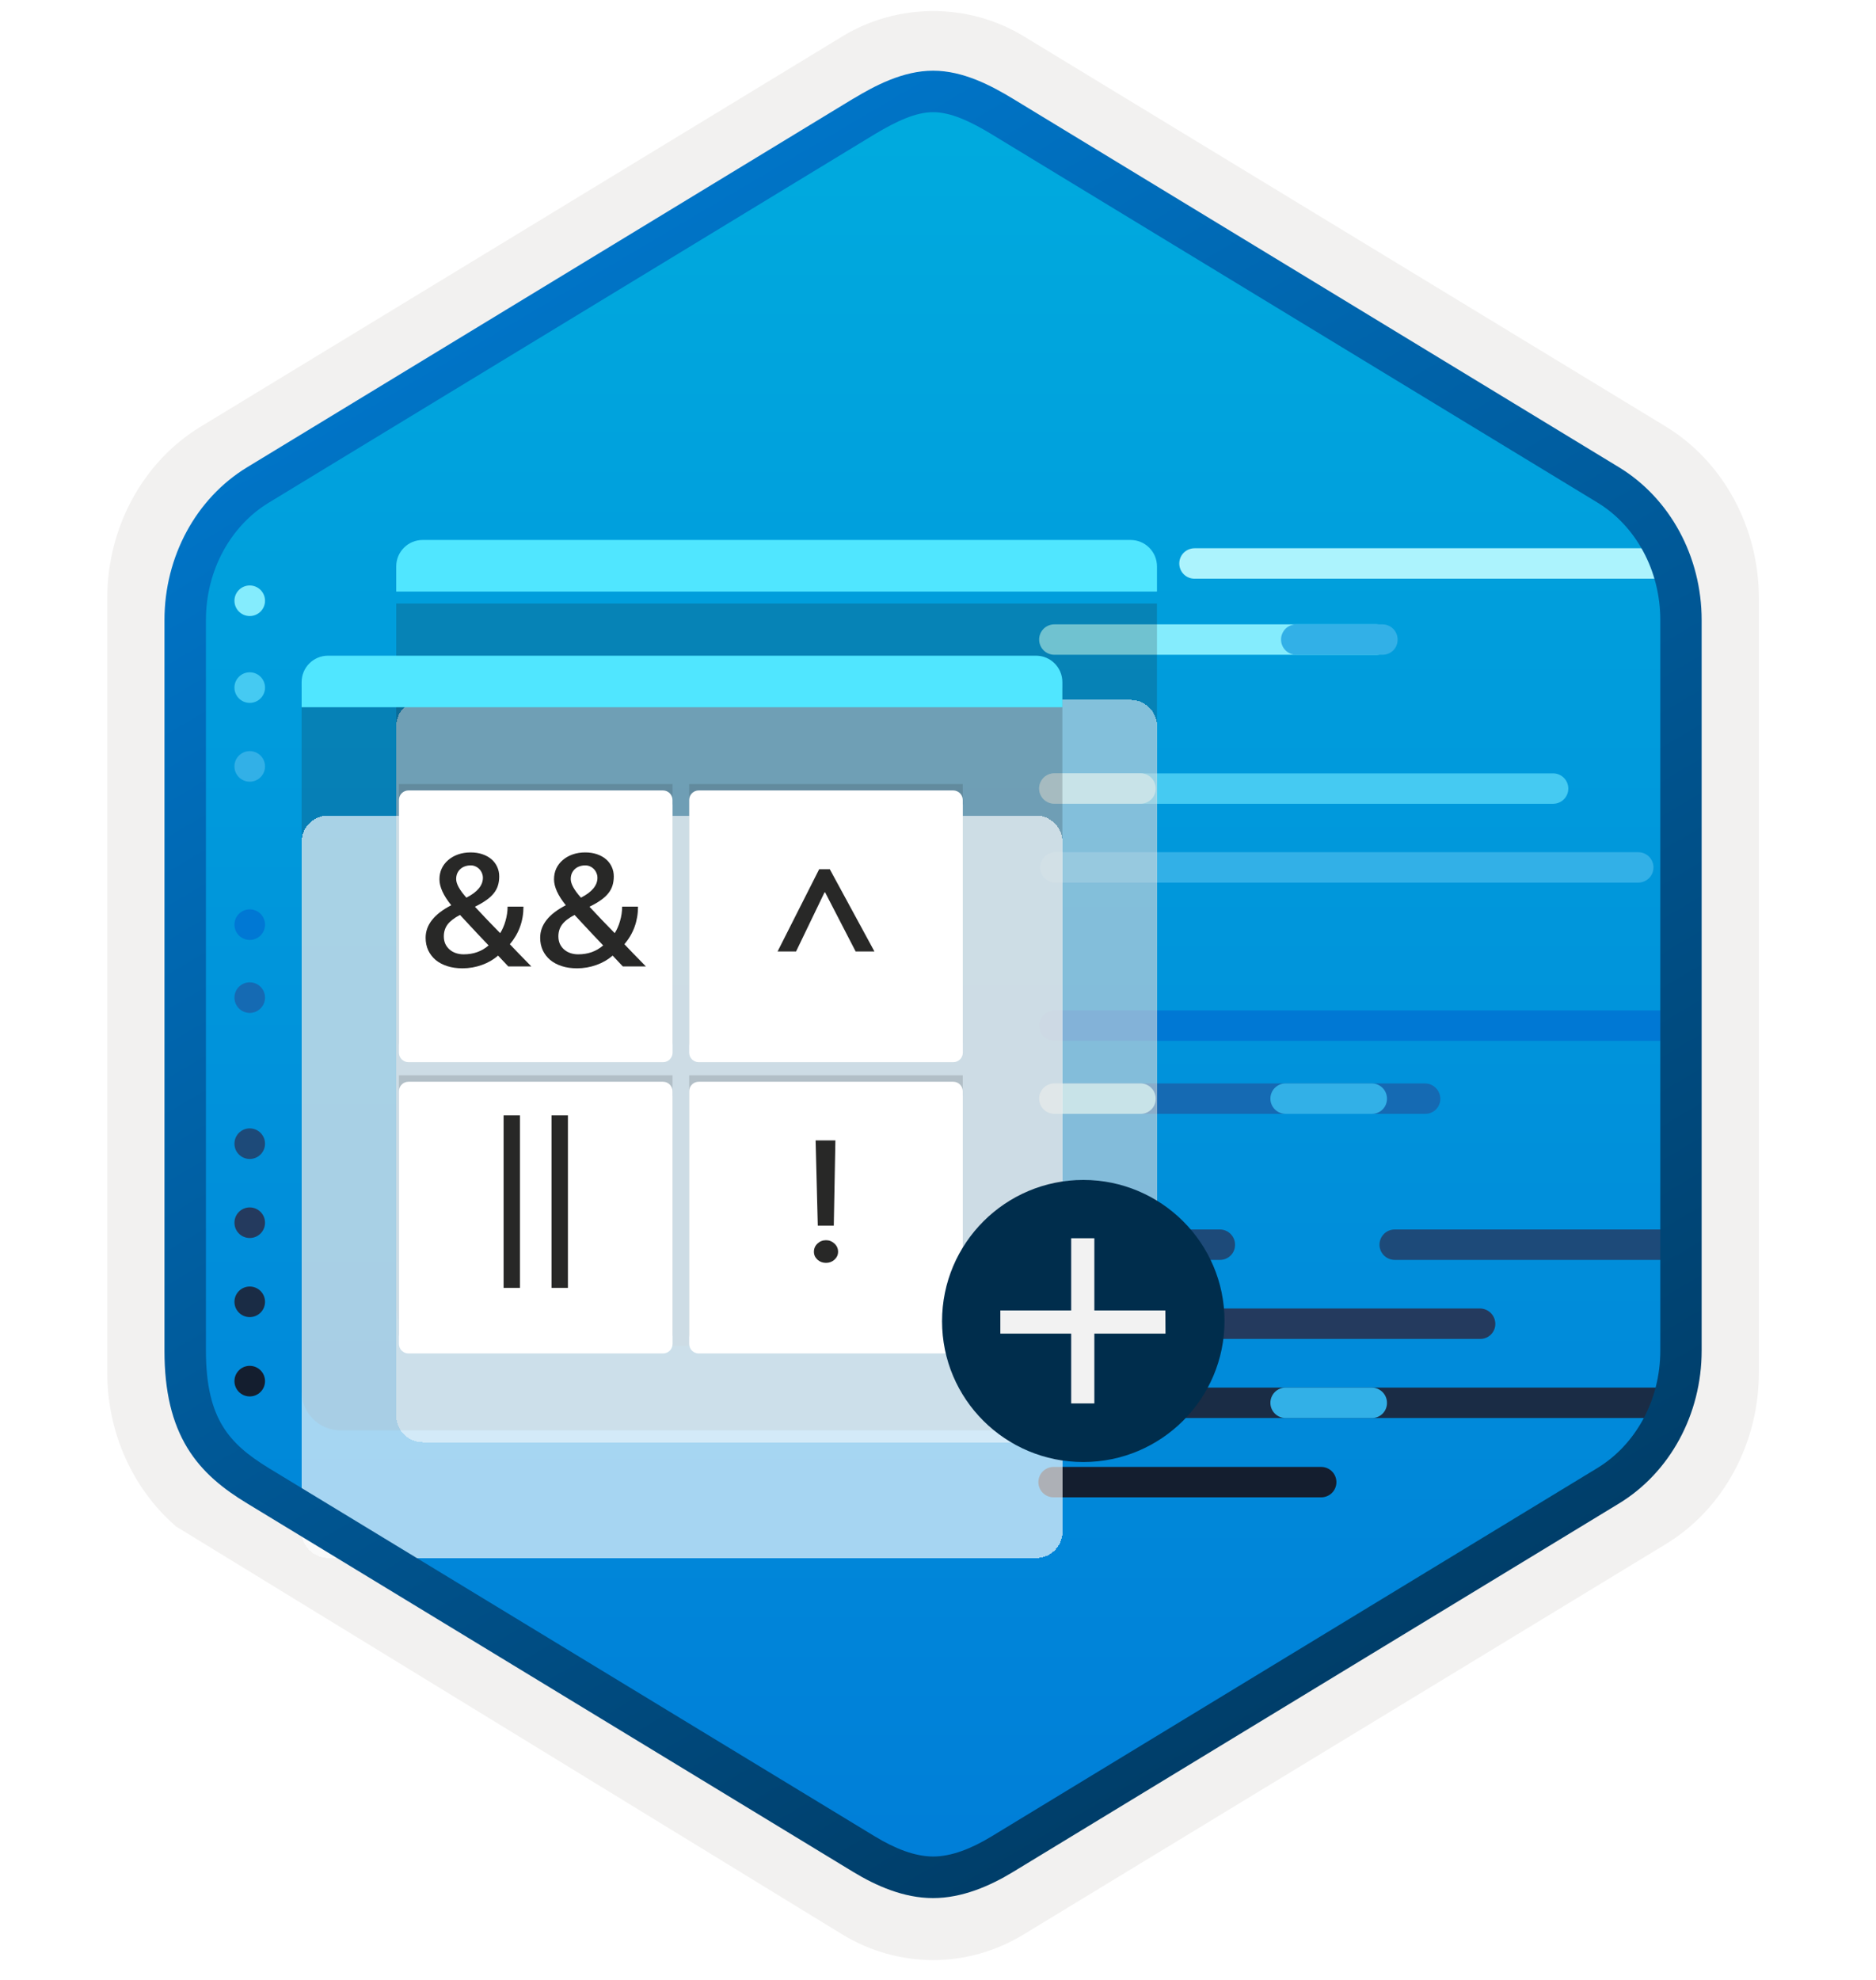 <svg width="181" height="191" viewBox="0 0 181 191" fill="none" xmlns="http://www.w3.org/2000/svg">
<path d="M90.028 189.07C93.088 189.07 96.097 188.22 98.758 186.6L160.728 148.94C166.268 145.57 169.698 139.24 169.698 132.4V57.69C169.698 50.87 166.268 44.53 160.728 41.15L98.758 3.49C93.428 0.25 86.608 0.27 81.308 3.49L19.337 41.17C13.797 44.54 10.348 50.87 10.348 57.71V132.41C10.348 138.17 12.798 143.59 16.898 147.16V147.19L81.308 186.62C83.948 188.22 86.968 189.07 90.028 189.07ZM90.678 8.02C92.627 8.02 95.108 9.23 96.818 10.28L157.578 47.47C161.328 49.75 163.448 56.35 163.448 61.1L162.818 132.4C162.818 137.15 159.618 141.42 155.868 143.7L95.468 180.08C92.038 182.17 89.248 182.17 85.808 180.08L24.598 143.61C20.848 141.33 17.828 137.13 17.828 132.4V58.76C17.828 54.02 20.558 49.13 24.328 46.84L84.907 10.28C86.608 9.24 88.728 8.02 90.678 8.02Z" fill="#F2F1F0"/>
<path fill-rule="evenodd" clip-rule="evenodd" d="M97.928 11.599C95.478 10.099 92.758 9.349 90.028 9.349C87.298 9.349 84.578 10.109 82.128 11.599L25.998 45.929C20.978 48.999 17.868 54.749 17.868 60.999V129.099C17.868 135.329 20.968 141.099 25.998 144.169L82.128 178.499C84.578 179.999 87.298 180.749 90.028 180.749C92.758 180.749 95.478 180.009 97.928 178.499L154.058 144.169C159.078 141.099 162.188 135.329 162.188 129.099V60.999C162.188 54.769 159.088 49.019 154.058 45.929L97.928 11.599Z" fill="url(#paint0_linear_1279_654)"/>
<path d="M161.153 52.888H115.246C114.857 52.888 114.484 53.043 114.208 53.318C113.933 53.593 113.779 53.966 113.779 54.355C113.779 54.744 113.933 55.117 114.208 55.393C114.484 55.668 114.857 55.822 115.246 55.822H161.129C161.322 55.826 161.515 55.79 161.694 55.717C161.874 55.645 162.037 55.537 162.174 55.4C162.311 55.263 162.419 55.1 162.491 54.921C162.564 54.741 162.6 54.549 162.596 54.355C162.596 53.97 162.445 53.601 162.175 53.326C161.905 53.052 161.538 52.895 161.153 52.888Z" fill="#ACF3FD"/>
<path d="M110.038 52.888H101.724C101.531 52.888 101.341 52.926 101.163 53C100.985 53.074 100.822 53.182 100.686 53.318C100.55 53.454 100.442 53.616 100.369 53.794C100.295 53.972 100.257 54.163 100.257 54.355C100.257 54.548 100.295 54.739 100.369 54.917C100.442 55.095 100.55 55.256 100.686 55.393C100.822 55.529 100.985 55.637 101.163 55.711C101.341 55.784 101.531 55.822 101.724 55.822H110.038C110.231 55.826 110.424 55.79 110.603 55.717C110.783 55.645 110.946 55.537 111.083 55.4C111.22 55.263 111.327 55.1 111.4 54.921C111.472 54.741 111.508 54.549 111.505 54.355C111.505 53.966 111.35 53.593 111.075 53.318C110.8 53.043 110.427 52.888 110.038 52.888Z" fill="#ACF3FD"/>
<path d="M132.803 60.224H101.724C101.531 60.224 101.341 60.262 101.163 60.336C100.985 60.409 100.822 60.517 100.686 60.654C100.55 60.79 100.442 60.952 100.369 61.13C100.295 61.308 100.257 61.498 100.257 61.691C100.257 61.884 100.295 62.075 100.369 62.253C100.442 62.431 100.55 62.592 100.686 62.729C100.822 62.865 100.985 62.973 101.163 63.047C101.341 63.12 101.531 63.158 101.724 63.158H132.803C132.996 63.162 133.189 63.126 133.368 63.053C133.548 62.981 133.711 62.873 133.847 62.736C133.984 62.599 134.092 62.436 134.165 62.257C134.238 62.077 134.273 61.885 134.27 61.691C134.27 61.302 134.115 60.929 133.84 60.654C133.565 60.379 133.192 60.224 132.803 60.224Z" fill="#84ECFD"/>
<path d="M149.846 74.599H101.724C101.335 74.599 100.961 74.754 100.686 75.029C100.411 75.304 100.257 75.677 100.257 76.067C100.257 76.456 100.411 76.829 100.686 77.104C100.961 77.379 101.335 77.534 101.724 77.534H149.846C150.235 77.534 150.608 77.379 150.884 77.104C151.159 76.829 151.313 76.456 151.313 76.067C151.313 75.677 151.159 75.304 150.884 75.029C150.608 74.754 150.235 74.599 149.846 74.599Z" fill="#45CAF2"/>
<path d="M158.062 82.203H101.822C101.629 82.203 101.438 82.241 101.26 82.314C101.082 82.388 100.92 82.496 100.784 82.632C100.648 82.769 100.54 82.93 100.466 83.108C100.392 83.286 100.354 83.477 100.354 83.67C100.354 83.862 100.392 84.053 100.466 84.231C100.54 84.409 100.648 84.571 100.784 84.707C100.92 84.844 101.082 84.951 101.26 85.025C101.438 85.099 101.629 85.137 101.822 85.137H158.062C158.451 85.137 158.825 84.982 159.1 84.707C159.375 84.432 159.53 84.059 159.53 83.67C159.53 83.281 159.375 82.907 159.1 82.632C158.825 82.357 158.451 82.203 158.062 82.203Z" fill="#32B0E7"/>
<path d="M161.495 97.466H101.724C101.335 97.466 100.961 97.621 100.686 97.896C100.411 98.171 100.257 98.544 100.257 98.933C100.254 99.127 100.289 99.319 100.362 99.499C100.434 99.678 100.542 99.841 100.679 99.978C100.816 100.115 100.979 100.223 101.159 100.296C101.338 100.368 101.53 100.404 101.724 100.401H161.495C161.688 100.404 161.88 100.368 162.06 100.296C162.239 100.223 162.402 100.115 162.539 99.978C162.676 99.841 162.784 99.678 162.857 99.499C162.929 99.319 162.965 99.127 162.962 98.933C162.962 98.544 162.807 98.171 162.532 97.896C162.257 97.621 161.884 97.466 161.495 97.466Z" fill="#0078D4"/>
<path d="M137.498 104.506H101.724C101.335 104.506 100.961 104.66 100.686 104.936C100.411 105.211 100.257 105.584 100.257 105.973C100.257 106.362 100.411 106.735 100.686 107.011C100.961 107.286 101.335 107.44 101.724 107.44H137.498C137.692 107.444 137.884 107.408 138.063 107.335C138.243 107.263 138.406 107.155 138.543 107.018C138.68 106.881 138.787 106.718 138.86 106.538C138.932 106.359 138.968 106.167 138.965 105.973C138.959 105.586 138.802 105.216 138.528 104.943C138.255 104.669 137.885 104.512 137.498 104.506Z" fill="#156AB3"/>
<path d="M117.691 118.595H101.846C101.457 118.595 101.084 118.749 100.808 119.024C100.533 119.3 100.379 119.673 100.379 120.062C100.379 120.451 100.533 120.824 100.808 121.099C101.084 121.374 101.457 121.529 101.846 121.529H117.691C117.885 121.532 118.077 121.497 118.257 121.424C118.436 121.352 118.599 121.244 118.736 121.107C118.873 120.97 118.981 120.807 119.053 120.627C119.126 120.448 119.162 120.255 119.159 120.062C119.159 119.673 119.004 119.3 118.729 119.024C118.454 118.749 118.08 118.595 117.691 118.595Z" fill="#1D4A79"/>
<path d="M161.403 118.595H134.563C134.174 118.595 133.801 118.749 133.526 119.024C133.251 119.3 133.096 119.673 133.096 120.062C133.096 120.451 133.251 120.824 133.526 121.099C133.801 121.374 134.174 121.529 134.563 121.529H161.403C161.597 121.532 161.789 121.497 161.969 121.424C162.148 121.352 162.311 121.244 162.448 121.107C162.585 120.97 162.693 120.807 162.766 120.627C162.838 120.448 162.873 120.255 162.87 120.062C162.87 119.673 162.715 119.3 162.44 119.024C162.165 118.749 161.792 118.595 161.403 118.595Z" fill="#1D4A79"/>
<path d="M142.804 126.217H101.724C101.531 126.217 101.341 126.255 101.163 126.329C100.985 126.402 100.822 126.511 100.686 126.647C100.55 126.783 100.442 126.945 100.369 127.123C100.295 127.301 100.257 127.492 100.257 127.684C100.257 127.877 100.295 128.068 100.369 128.246C100.442 128.424 100.55 128.585 100.686 128.722C100.822 128.858 100.985 128.966 101.163 129.04C101.341 129.113 101.531 129.151 101.724 129.151H142.804C142.998 129.155 143.19 129.119 143.369 129.046C143.549 128.974 143.712 128.866 143.849 128.729C143.986 128.592 144.094 128.429 144.166 128.25C144.239 128.07 144.275 127.878 144.271 127.684C144.265 127.297 144.108 126.928 143.834 126.654C143.561 126.38 143.191 126.223 142.804 126.217Z" fill="#243A5E"/>
<path d="M161.189 133.849H101.724C101.335 133.849 100.961 134.004 100.686 134.279C100.411 134.554 100.257 134.927 100.257 135.316C100.257 135.705 100.411 136.079 100.686 136.354C100.961 136.629 101.335 136.783 101.724 136.783H161.189C161.383 136.787 161.575 136.751 161.754 136.678C161.934 136.606 162.097 136.498 162.234 136.361C162.371 136.224 162.479 136.061 162.551 135.882C162.624 135.702 162.66 135.51 162.656 135.316C162.656 134.927 162.502 134.554 162.227 134.279C161.951 134.004 161.578 133.849 161.189 133.849Z" fill="#1A2C45"/>
<path d="M127.472 141.5H101.65C101.261 141.5 100.888 141.655 100.613 141.93C100.338 142.205 100.183 142.578 100.183 142.967C100.183 143.356 100.338 143.729 100.613 144.005C100.888 144.28 101.261 144.434 101.65 144.434H127.472C127.861 144.434 128.235 144.28 128.51 144.005C128.785 143.729 128.94 143.356 128.94 142.967C128.94 142.578 128.785 142.205 128.51 141.93C128.235 141.655 127.861 141.5 127.472 141.5Z" fill="#141E2F"/>
<path d="M110.038 74.59H101.724C101.531 74.59 101.341 74.628 101.163 74.701C100.985 74.775 100.822 74.883 100.686 75.019C100.55 75.156 100.442 75.317 100.369 75.495C100.295 75.673 100.257 75.864 100.257 76.057C100.257 76.25 100.295 76.44 100.369 76.618C100.442 76.796 100.55 76.958 100.686 77.094C100.822 77.231 100.985 77.339 101.163 77.412C101.341 77.486 101.531 77.524 101.724 77.524H110.038C110.231 77.527 110.424 77.492 110.603 77.419C110.783 77.347 110.946 77.239 111.083 77.102C111.22 76.965 111.327 76.802 111.4 76.622C111.472 76.443 111.508 76.251 111.505 76.057C111.505 75.668 111.35 75.295 111.075 75.019C110.8 74.744 110.427 74.59 110.038 74.59Z" fill="#ACF3FD"/>
<path d="M133.378 60.224H125.064C124.871 60.224 124.681 60.262 124.503 60.336C124.325 60.409 124.163 60.517 124.026 60.654C123.89 60.79 123.783 60.952 123.709 61.13C123.635 61.308 123.597 61.498 123.597 61.691C123.597 61.884 123.635 62.075 123.709 62.252C123.783 62.431 123.89 62.592 124.026 62.728C124.163 62.865 124.325 62.973 124.503 63.047C124.681 63.12 124.871 63.158 125.064 63.158H133.378C133.572 63.161 133.764 63.126 133.944 63.053C134.123 62.981 134.286 62.873 134.423 62.736C134.56 62.599 134.667 62.436 134.74 62.256C134.812 62.077 134.848 61.885 134.845 61.691C134.845 61.302 134.69 60.929 134.415 60.654C134.14 60.379 133.767 60.224 133.378 60.224Z" fill="#32B0E7"/>
<path d="M132.351 104.506H124.037C123.844 104.506 123.653 104.544 123.475 104.618C123.297 104.691 123.135 104.799 122.999 104.936C122.863 105.072 122.755 105.234 122.681 105.412C122.608 105.59 122.57 105.78 122.57 105.973C122.57 106.166 122.608 106.356 122.681 106.534C122.755 106.712 122.863 106.874 122.999 107.01C123.135 107.147 123.297 107.255 123.475 107.328C123.653 107.402 123.844 107.44 124.037 107.44H132.351C132.544 107.444 132.737 107.408 132.916 107.335C133.096 107.263 133.259 107.155 133.395 107.018C133.532 106.881 133.64 106.718 133.712 106.538C133.785 106.359 133.821 106.167 133.818 105.973C133.818 105.584 133.663 105.211 133.388 104.936C133.113 104.66 132.74 104.506 132.351 104.506Z" fill="#32B0E7"/>
<path d="M110.038 104.506H101.724C101.531 104.506 101.341 104.544 101.163 104.618C100.985 104.691 100.822 104.799 100.686 104.936C100.55 105.072 100.442 105.234 100.369 105.412C100.295 105.59 100.257 105.78 100.257 105.973C100.257 106.166 100.295 106.356 100.369 106.534C100.442 106.712 100.55 106.874 100.686 107.01C100.822 107.147 100.985 107.255 101.163 107.328C101.341 107.402 101.531 107.44 101.724 107.44H110.038C110.231 107.444 110.424 107.408 110.603 107.335C110.783 107.263 110.946 107.155 111.083 107.018C111.22 106.881 111.327 106.718 111.4 106.538C111.472 106.359 111.508 106.167 111.505 105.973C111.505 105.584 111.35 105.211 111.075 104.936C110.8 104.66 110.427 104.506 110.038 104.506Z" fill="#ACF3FD"/>
<path d="M132.351 133.849H124.037C123.844 133.849 123.653 133.887 123.475 133.961C123.297 134.034 123.135 134.143 122.999 134.279C122.863 134.415 122.755 134.577 122.681 134.755C122.608 134.933 122.57 135.123 122.57 135.316C122.57 135.509 122.608 135.7 122.681 135.878C122.755 136.056 122.863 136.217 122.999 136.354C123.135 136.49 123.297 136.598 123.475 136.672C123.653 136.745 123.844 136.783 124.037 136.783H132.351C132.544 136.787 132.737 136.751 132.916 136.678C133.096 136.606 133.259 136.498 133.395 136.361C133.532 136.224 133.64 136.061 133.712 135.882C133.785 135.702 133.821 135.51 133.818 135.316C133.818 134.927 133.663 134.554 133.388 134.279C133.113 134.004 132.74 133.849 132.351 133.849Z" fill="#32B0E7"/>
<path d="M110.038 133.849H101.724C101.531 133.849 101.341 133.887 101.163 133.961C100.985 134.034 100.822 134.143 100.686 134.279C100.55 134.415 100.442 134.577 100.369 134.755C100.295 134.933 100.257 135.123 100.257 135.316C100.257 135.509 100.295 135.7 100.369 135.878C100.442 136.056 100.55 136.217 100.686 136.354C100.822 136.49 100.985 136.598 101.163 136.672C101.341 136.745 101.531 136.783 101.724 136.783H110.038C110.231 136.787 110.424 136.751 110.603 136.678C110.783 136.606 110.946 136.498 111.083 136.361C111.22 136.224 111.327 136.061 111.4 135.882C111.472 135.702 111.508 135.51 111.505 135.316C111.505 134.927 111.35 134.554 111.075 134.279C110.8 134.004 110.427 133.849 110.038 133.849Z" fill="#ACF3FD"/>
<path opacity="0.2" d="M61.661 129.824H107.878C109.94 129.824 111.627 128.151 111.627 126.075V58.214H38.229V126.06C38.229 128.122 39.902 129.809 41.978 129.809H49.981H61.661V129.824Z" fill="#1F1D21"/>
<g filter="url(#filter0_bd_1279_654)">
<path d="M61.661 124.964H109.089C110.502 124.964 111.641 123.825 111.641 122.412V55.892C111.627 54.479 110.488 53.34 109.089 53.34H40.781C39.368 53.34 38.229 54.479 38.229 55.892V122.397C38.229 123.811 39.368 124.95 40.781 124.95H49.981H61.661V124.964Z" fill="white" fill-opacity="0.5" shape-rendering="crispEdges"/>
</g>
<path d="M111.627 54.638C111.627 53.225 110.488 52.086 109.074 52.086H40.781C39.368 52.086 38.229 53.225 38.229 54.638V57.061H111.627V54.638Z" fill="#50E6FF"/>
<path opacity="0.2" d="M52.534 137.97H98.75C100.812 137.97 102.499 136.298 102.499 134.221V66.375H29.101V134.221C29.101 136.283 30.774 137.97 32.85 137.97H40.853H52.534Z" fill="#1F1D21"/>
<g filter="url(#filter1_bd_1279_654)">
<path d="M52.534 136.125H99.961C101.374 136.125 102.513 134.986 102.513 133.573V67.054C102.499 65.641 101.36 64.501 99.961 64.501H31.654C30.24 64.501 29.101 65.641 29.101 67.054V133.559C29.101 134.972 30.24 136.111 31.654 136.111H40.853H52.534V136.125Z" fill="white" fill-opacity="0.65" shape-rendering="crispEdges"/>
</g>
<path d="M102.499 65.799C102.499 64.386 101.36 63.247 99.947 63.247H31.654C30.24 63.247 29.101 64.386 29.101 65.799V68.222H102.499V65.799Z" fill="#50E6FF"/>
<path opacity="0.15" d="M64.131 101.377C64.55 101.377 64.888 101.039 64.888 100.62V75.63H38.491V100.623C38.491 101.042 38.829 101.38 39.248 101.38H64.131V101.377Z" fill="#1F1D20"/>
<g filter="url(#filter2_d_1279_654)">
<path d="M64.885 75.574V75.165C64.885 74.658 64.475 74.248 63.968 74.248H39.407C38.9 74.248 38.491 74.658 38.491 75.165V75.62V76.036V99.54C38.491 100.047 38.9 100.457 39.407 100.457H63.975C64.482 100.457 64.891 100.047 64.891 99.54V75.62C64.891 75.604 64.885 75.591 64.885 75.574Z" fill="white"/>
</g>
<path opacity="0.15" d="M92.134 101.377C92.553 101.377 92.891 101.039 92.891 100.62V75.63H66.494V100.623C66.494 101.042 66.832 101.38 67.251 101.38H92.134V101.377Z" fill="#1F1D20"/>
<g filter="url(#filter3_d_1279_654)">
<path d="M92.888 75.574V75.165C92.888 74.658 92.478 74.248 91.971 74.248H67.41C66.903 74.248 66.494 74.658 66.494 75.165V75.62V76.036V99.54C66.494 100.047 66.903 100.457 67.41 100.457H91.978C92.485 100.457 92.895 100.047 92.895 99.54V75.62C92.895 75.604 92.888 75.591 92.888 75.574Z" fill="white"/>
</g>
<path opacity="0.15" d="M64.131 129.474C64.55 129.474 64.888 129.136 64.888 128.716V103.726H38.491V128.72C38.491 129.139 38.829 129.477 39.248 129.477H64.131V129.474Z" fill="#1F1D20"/>
<g filter="url(#filter4_d_1279_654)">
<path d="M64.885 103.671V103.261C64.885 102.754 64.475 102.345 63.968 102.345H39.407C38.9 102.345 38.491 102.754 38.491 103.261V103.717V104.133V127.637C38.491 128.144 38.9 128.554 39.407 128.554H63.975C64.482 128.554 64.891 128.144 64.891 127.637V103.717C64.891 103.7 64.885 103.687 64.885 103.671Z" fill="white"/>
</g>
<path opacity="0.15" d="M92.134 129.474C92.553 129.474 92.891 129.136 92.891 128.716V103.726H66.494V128.72C66.494 129.139 66.832 129.477 67.251 129.477H92.134V129.474Z" fill="#1F1D20"/>
<g filter="url(#filter5_d_1279_654)">
<path d="M92.888 103.671V103.261C92.888 102.754 92.478 102.345 91.971 102.345H67.41C66.903 102.345 66.494 102.754 66.494 103.261V103.717V104.133V127.637C66.494 128.144 66.903 128.554 67.41 128.554H91.978C92.485 128.554 92.895 128.144 92.895 127.637V103.717C92.895 103.7 92.888 103.687 92.888 103.671Z" fill="white"/>
</g>
<path d="M49.041 93.224L48.053 92.176C47.837 92.367 47.596 92.54 47.33 92.696C47.068 92.847 46.789 92.975 46.493 93.08C46.201 93.186 45.897 93.266 45.581 93.322C45.264 93.377 44.945 93.405 44.623 93.405C44.08 93.405 43.59 93.334 43.153 93.194C42.716 93.053 42.341 92.854 42.029 92.598C41.723 92.337 41.484 92.025 41.313 91.663C41.147 91.301 41.065 90.899 41.065 90.457C41.065 89.215 41.889 88.17 43.537 87.32C42.778 86.38 42.399 85.546 42.399 84.817C42.399 84.44 42.472 84.094 42.618 83.777C42.768 83.46 42.977 83.189 43.243 82.963C43.51 82.731 43.826 82.551 44.193 82.42C44.565 82.289 44.97 82.224 45.407 82.224C45.824 82.224 46.201 82.282 46.538 82.397C46.88 82.513 47.171 82.674 47.413 82.88C47.654 83.086 47.84 83.332 47.97 83.619C48.101 83.9 48.166 84.207 48.166 84.538C48.166 84.865 48.124 85.162 48.038 85.428C47.958 85.689 47.825 85.936 47.639 86.167C47.458 86.398 47.217 86.619 46.915 86.83C46.618 87.041 46.254 87.253 45.822 87.464C46.219 87.891 46.618 88.316 47.02 88.738C47.428 89.16 47.84 89.585 48.257 90.012C48.362 89.851 48.458 89.67 48.543 89.469C48.634 89.268 48.709 89.057 48.77 88.836C48.835 88.615 48.885 88.386 48.92 88.15C48.956 87.913 48.973 87.682 48.973 87.456H50.504C50.504 88.838 50.066 90.047 49.192 91.082C49.418 91.324 49.702 91.62 50.044 91.972C50.391 92.324 50.798 92.741 51.265 93.224H49.041ZM46.591 84.674C46.591 84.508 46.558 84.353 46.493 84.207C46.432 84.061 46.349 83.935 46.244 83.83C46.138 83.719 46.015 83.634 45.874 83.573C45.734 83.508 45.583 83.475 45.422 83.475C45.211 83.475 45.018 83.508 44.842 83.573C44.671 83.634 44.523 83.724 44.397 83.845C44.276 83.96 44.181 84.099 44.11 84.26C44.045 84.42 44.012 84.599 44.012 84.795C44.012 85.257 44.342 85.855 45 86.589C46.06 86.046 46.591 85.408 46.591 84.674ZM47.141 91.196C46.553 90.587 45.633 89.607 44.382 88.255C43.829 88.542 43.429 88.848 43.183 89.175C42.942 89.502 42.821 89.884 42.821 90.321C42.821 90.587 42.869 90.829 42.964 91.045C43.065 91.256 43.201 91.437 43.371 91.588C43.542 91.738 43.743 91.854 43.975 91.934C44.211 92.015 44.465 92.055 44.736 92.055C45.681 92.055 46.483 91.769 47.141 91.196Z" fill="#282827"/>
<path d="M60.093 93.224L59.106 92.176C58.89 92.367 58.648 92.54 58.382 92.696C58.121 92.847 57.842 92.975 57.545 93.08C57.254 93.186 56.95 93.266 56.633 93.322C56.316 93.377 55.997 93.405 55.675 93.405C55.133 93.405 54.643 93.334 54.205 93.194C53.768 93.053 53.394 92.854 53.082 92.598C52.775 92.337 52.537 92.025 52.366 91.663C52.2 91.301 52.117 90.899 52.117 90.457C52.117 89.215 52.941 88.17 54.59 87.32C53.831 86.38 53.452 85.546 53.452 84.817C53.452 84.44 53.524 84.094 53.67 83.777C53.821 83.46 54.029 83.189 54.296 82.963C54.562 82.731 54.879 82.551 55.246 82.42C55.618 82.289 56.022 82.224 56.46 82.224C56.877 82.224 57.254 82.282 57.59 82.397C57.932 82.513 58.224 82.674 58.465 82.88C58.706 83.086 58.892 83.332 59.023 83.619C59.154 83.9 59.219 84.207 59.219 84.538C59.219 84.865 59.176 85.162 59.091 85.428C59.01 85.689 58.877 85.936 58.691 86.167C58.51 86.398 58.269 86.619 57.968 86.83C57.671 87.041 57.306 87.253 56.874 87.464C57.271 87.891 57.671 88.316 58.073 88.738C58.48 89.16 58.892 89.585 59.309 90.012C59.415 89.851 59.511 89.67 59.596 89.469C59.686 89.268 59.762 89.057 59.822 88.836C59.888 88.615 59.938 88.386 59.973 88.15C60.008 87.913 60.026 87.682 60.026 87.456H61.556C61.556 88.838 61.119 90.047 60.244 91.082C60.471 91.324 60.755 91.62 61.096 91.972C61.443 92.324 61.85 92.741 62.318 93.224H60.093ZM57.643 84.674C57.643 84.508 57.611 84.353 57.545 84.207C57.485 84.061 57.402 83.935 57.297 83.83C57.191 83.719 57.068 83.634 56.927 83.573C56.786 83.508 56.636 83.475 56.475 83.475C56.264 83.475 56.07 83.508 55.894 83.573C55.723 83.634 55.575 83.724 55.449 83.845C55.329 83.96 55.233 84.099 55.163 84.26C55.097 84.42 55.065 84.599 55.065 84.795C55.065 85.257 55.394 85.855 56.053 86.589C57.113 86.046 57.643 85.408 57.643 84.674ZM58.194 91.196C57.606 90.587 56.686 89.607 55.434 88.255C54.881 88.542 54.482 88.848 54.236 89.175C53.994 89.502 53.874 89.884 53.874 90.321C53.874 90.587 53.921 90.829 54.017 91.045C54.117 91.256 54.253 91.437 54.424 91.588C54.595 91.738 54.796 91.854 55.027 91.934C55.263 92.015 55.517 92.055 55.789 92.055C56.733 92.055 57.535 91.769 58.194 91.196Z" fill="#282827"/>
<path d="M50.164 124.229H48.588V107.593H50.164V124.229Z" fill="#282827"/>
<path d="M54.794 124.229H53.218V107.593H54.794V124.229Z" fill="#282827"/>
<path d="M80.6 110.005L80.446 118.226H78.902L78.691 110.005H80.6ZM79.698 121.816C79.373 121.816 79.097 121.713 78.87 121.508C78.642 121.296 78.528 121.042 78.528 120.744C78.528 120.435 78.642 120.173 78.87 119.956C79.097 119.74 79.373 119.631 79.698 119.631C80.012 119.631 80.283 119.74 80.51 119.956C80.743 120.173 80.86 120.435 80.86 120.744C80.86 121.042 80.743 121.296 80.51 121.508C80.283 121.713 80.012 121.816 79.698 121.816Z" fill="#282827"/>
<path d="M84.368 91.78H82.555L79.609 86.077H79.553L76.805 91.78H75.021L79.033 83.849H80.062L84.368 91.78Z" fill="#282827"/>
<path d="M104.518 141.028C112.031 141.028 118.145 134.943 118.145 127.401C118.13 119.888 112.016 113.817 104.518 113.817C97.019 113.817 90.891 119.903 90.891 127.444C90.891 134.957 96.99 141.028 104.518 141.028Z" fill="#002D4C"/>
<path d="M105.585 119.441H103.35V135.375H105.585V119.441Z" fill="#F2F2F2"/>
<path d="M112.434 126.406H96.515V128.641H112.449L112.434 126.406Z" fill="#F2F2F2"/>
<circle cx="24.095" cy="57.949" r="1.475" fill="#84ECFD"/>
<circle cx="24.095" cy="66.325" r="1.475" fill="#45CAF2"/>
<circle cx="24.095" cy="73.928" r="1.475" fill="#32B0E7"/>
<circle cx="24.095" cy="89.192" r="1.475" fill="#0078D4"/>
<circle cx="24.095" cy="96.231" r="1.475" fill="#156AB3"/>
<circle cx="24.095" cy="110.32" r="1.475" fill="#1D4A79"/>
<circle cx="24.095" cy="117.943" r="1.475" fill="#243A5E"/>
<circle cx="24.095" cy="125.574" r="1.475" fill="#1A2C45"/>
<circle cx="24.095" cy="133.225" r="1.475" fill="#141E2F"/>
<path fill-rule="evenodd" clip-rule="evenodd" d="M90.028 10.82C91.708 10.82 93.598 11.69 95.658 12.94L154.128 48.48C157.778 50.7 160.188 54.97 160.188 59.8V130.28C160.188 135.1 157.778 139.38 154.128 141.6L95.668 177.14C93.708 178.33 91.788 179.08 90.038 179.08C88.288 179.08 86.368 178.33 84.408 177.14L25.928 141.61C23.918 140.38 22.468 139.18 21.488 137.57C20.508 135.97 19.868 133.75 19.868 130.29V59.81C19.868 54.98 22.278 50.71 25.928 48.49L84.388 12.95C86.478 11.7 88.338 10.82 90.028 10.82ZM97.738 180.57L156.198 145.03C161.118 142.04 164.178 136.42 164.178 130.29V59.81C164.178 53.68 161.118 48.06 156.198 45.07L97.738 9.53C95.628 8.25 92.918 6.82 90.028 6.82C87.128 6.82 84.418 8.26 82.328 9.52H82.318L23.848 45.07C18.928 48.06 15.868 53.68 15.868 59.81V130.29C15.868 134.25 16.608 137.24 18.068 139.65C19.528 142.05 21.588 143.65 23.848 145.02L82.308 180.56C84.528 181.91 87.198 183.09 90.018 183.09C92.838 183.09 95.518 181.92 97.738 180.57Z" fill="url(#paint1_linear_1279_654)"/>
<defs>
<filter id="filter0_bd_1279_654" x="24.062" y="50.34" width="101.747" height="102.959" filterUnits="userSpaceOnUse" color-interpolation-filters="sRGB">
<feFlood flood-opacity="0" result="BackgroundImageFix"/>
<feGaussianBlur in="BackgroundImageFix" stdDeviation="1.5"/>
<feComposite in2="SourceAlpha" operator="in" result="effect1_backgroundBlur_1279_654"/>
<feColorMatrix in="SourceAlpha" type="matrix" values="0 0 0 0 0 0 0 0 0 0 0 0 0 0 0 0 0 0 127 0" result="hardAlpha"/>
<feOffset dy="14.167"/>
<feGaussianBlur stdDeviation="7.084"/>
<feComposite in2="hardAlpha" operator="out"/>
<feColorMatrix type="matrix" values="0 0 0 0 0 0 0 0 0 0 0 0 0 0 0 0 0 0 0.25 0"/>
<feBlend mode="normal" in2="effect1_backgroundBlur_1279_654" result="effect2_dropShadow_1279_654"/>
<feBlend mode="normal" in="SourceGraphic" in2="effect2_dropShadow_1279_654" result="shape"/>
</filter>
<filter id="filter1_bd_1279_654" x="14.934" y="61.501" width="101.747" height="102.959" filterUnits="userSpaceOnUse" color-interpolation-filters="sRGB">
<feFlood flood-opacity="0" result="BackgroundImageFix"/>
<feGaussianBlur in="BackgroundImageFix" stdDeviation="1.5"/>
<feComposite in2="SourceAlpha" operator="in" result="effect1_backgroundBlur_1279_654"/>
<feColorMatrix in="SourceAlpha" type="matrix" values="0 0 0 0 0 0 0 0 0 0 0 0 0 0 0 0 0 0 127 0" result="hardAlpha"/>
<feOffset dy="14.167"/>
<feGaussianBlur stdDeviation="7.084"/>
<feComposite in2="hardAlpha" operator="out"/>
<feColorMatrix type="matrix" values="0 0 0 0 0 0 0 0 0 0 0 0 0 0 0 0 0 0 0.25 0"/>
<feBlend mode="normal" in2="effect1_backgroundBlur_1279_654" result="effect2_dropShadow_1279_654"/>
<feBlend mode="normal" in="SourceGraphic" in2="effect2_dropShadow_1279_654" result="shape"/>
</filter>
<filter id="filter2_d_1279_654" x="34.491" y="72.248" width="34.401" height="34.209" filterUnits="userSpaceOnUse" color-interpolation-filters="sRGB">
<feFlood flood-opacity="0" result="BackgroundImageFix"/>
<feColorMatrix in="SourceAlpha" type="matrix" values="0 0 0 0 0 0 0 0 0 0 0 0 0 0 0 0 0 0 127 0" result="hardAlpha"/>
<feOffset dy="2"/>
<feGaussianBlur stdDeviation="2"/>
<feComposite in2="hardAlpha" operator="out"/>
<feColorMatrix type="matrix" values="0 0 0 0 0 0 0 0 0 0 0 0 0 0 0 0 0 0 0.25 0"/>
<feBlend mode="normal" in2="BackgroundImageFix" result="effect1_dropShadow_1279_654"/>
<feBlend mode="normal" in="SourceGraphic" in2="effect1_dropShadow_1279_654" result="shape"/>
</filter>
<filter id="filter3_d_1279_654" x="62.494" y="72.248" width="34.401" height="34.209" filterUnits="userSpaceOnUse" color-interpolation-filters="sRGB">
<feFlood flood-opacity="0" result="BackgroundImageFix"/>
<feColorMatrix in="SourceAlpha" type="matrix" values="0 0 0 0 0 0 0 0 0 0 0 0 0 0 0 0 0 0 127 0" result="hardAlpha"/>
<feOffset dy="2"/>
<feGaussianBlur stdDeviation="2"/>
<feComposite in2="hardAlpha" operator="out"/>
<feColorMatrix type="matrix" values="0 0 0 0 0 0 0 0 0 0 0 0 0 0 0 0 0 0 0.25 0"/>
<feBlend mode="normal" in2="BackgroundImageFix" result="effect1_dropShadow_1279_654"/>
<feBlend mode="normal" in="SourceGraphic" in2="effect1_dropShadow_1279_654" result="shape"/>
</filter>
<filter id="filter4_d_1279_654" x="34.491" y="100.345" width="34.401" height="34.209" filterUnits="userSpaceOnUse" color-interpolation-filters="sRGB">
<feFlood flood-opacity="0" result="BackgroundImageFix"/>
<feColorMatrix in="SourceAlpha" type="matrix" values="0 0 0 0 0 0 0 0 0 0 0 0 0 0 0 0 0 0 127 0" result="hardAlpha"/>
<feOffset dy="2"/>
<feGaussianBlur stdDeviation="2"/>
<feComposite in2="hardAlpha" operator="out"/>
<feColorMatrix type="matrix" values="0 0 0 0 0 0 0 0 0 0 0 0 0 0 0 0 0 0 0.25 0"/>
<feBlend mode="normal" in2="BackgroundImageFix" result="effect1_dropShadow_1279_654"/>
<feBlend mode="normal" in="SourceGraphic" in2="effect1_dropShadow_1279_654" result="shape"/>
</filter>
<filter id="filter5_d_1279_654" x="62.494" y="100.345" width="34.401" height="34.209" filterUnits="userSpaceOnUse" color-interpolation-filters="sRGB">
<feFlood flood-opacity="0" result="BackgroundImageFix"/>
<feColorMatrix in="SourceAlpha" type="matrix" values="0 0 0 0 0 0 0 0 0 0 0 0 0 0 0 0 0 0 127 0" result="hardAlpha"/>
<feOffset dy="2"/>
<feGaussianBlur stdDeviation="2"/>
<feComposite in2="hardAlpha" operator="out"/>
<feColorMatrix type="matrix" values="0 0 0 0 0 0 0 0 0 0 0 0 0 0 0 0 0 0 0.25 0"/>
<feBlend mode="normal" in2="BackgroundImageFix" result="effect1_dropShadow_1279_654"/>
<feBlend mode="normal" in="SourceGraphic" in2="effect1_dropShadow_1279_654" result="shape"/>
</filter>
<linearGradient id="paint0_linear_1279_654" x1="90.028" y1="9.349" x2="90.028" y2="180.749" gradientUnits="userSpaceOnUse">
<stop stop-color="#00ABDE"/>
<stop offset="1" stop-color="#007ED8"/>
</linearGradient>
<linearGradient id="paint1_linear_1279_654" x1="36.147" y1="4.141" x2="202.824" y2="286.471" gradientUnits="userSpaceOnUse">
<stop stop-color="#007ED8"/>
<stop offset="0.707" stop-color="#002D4C"/>
</linearGradient>
</defs>
</svg>
